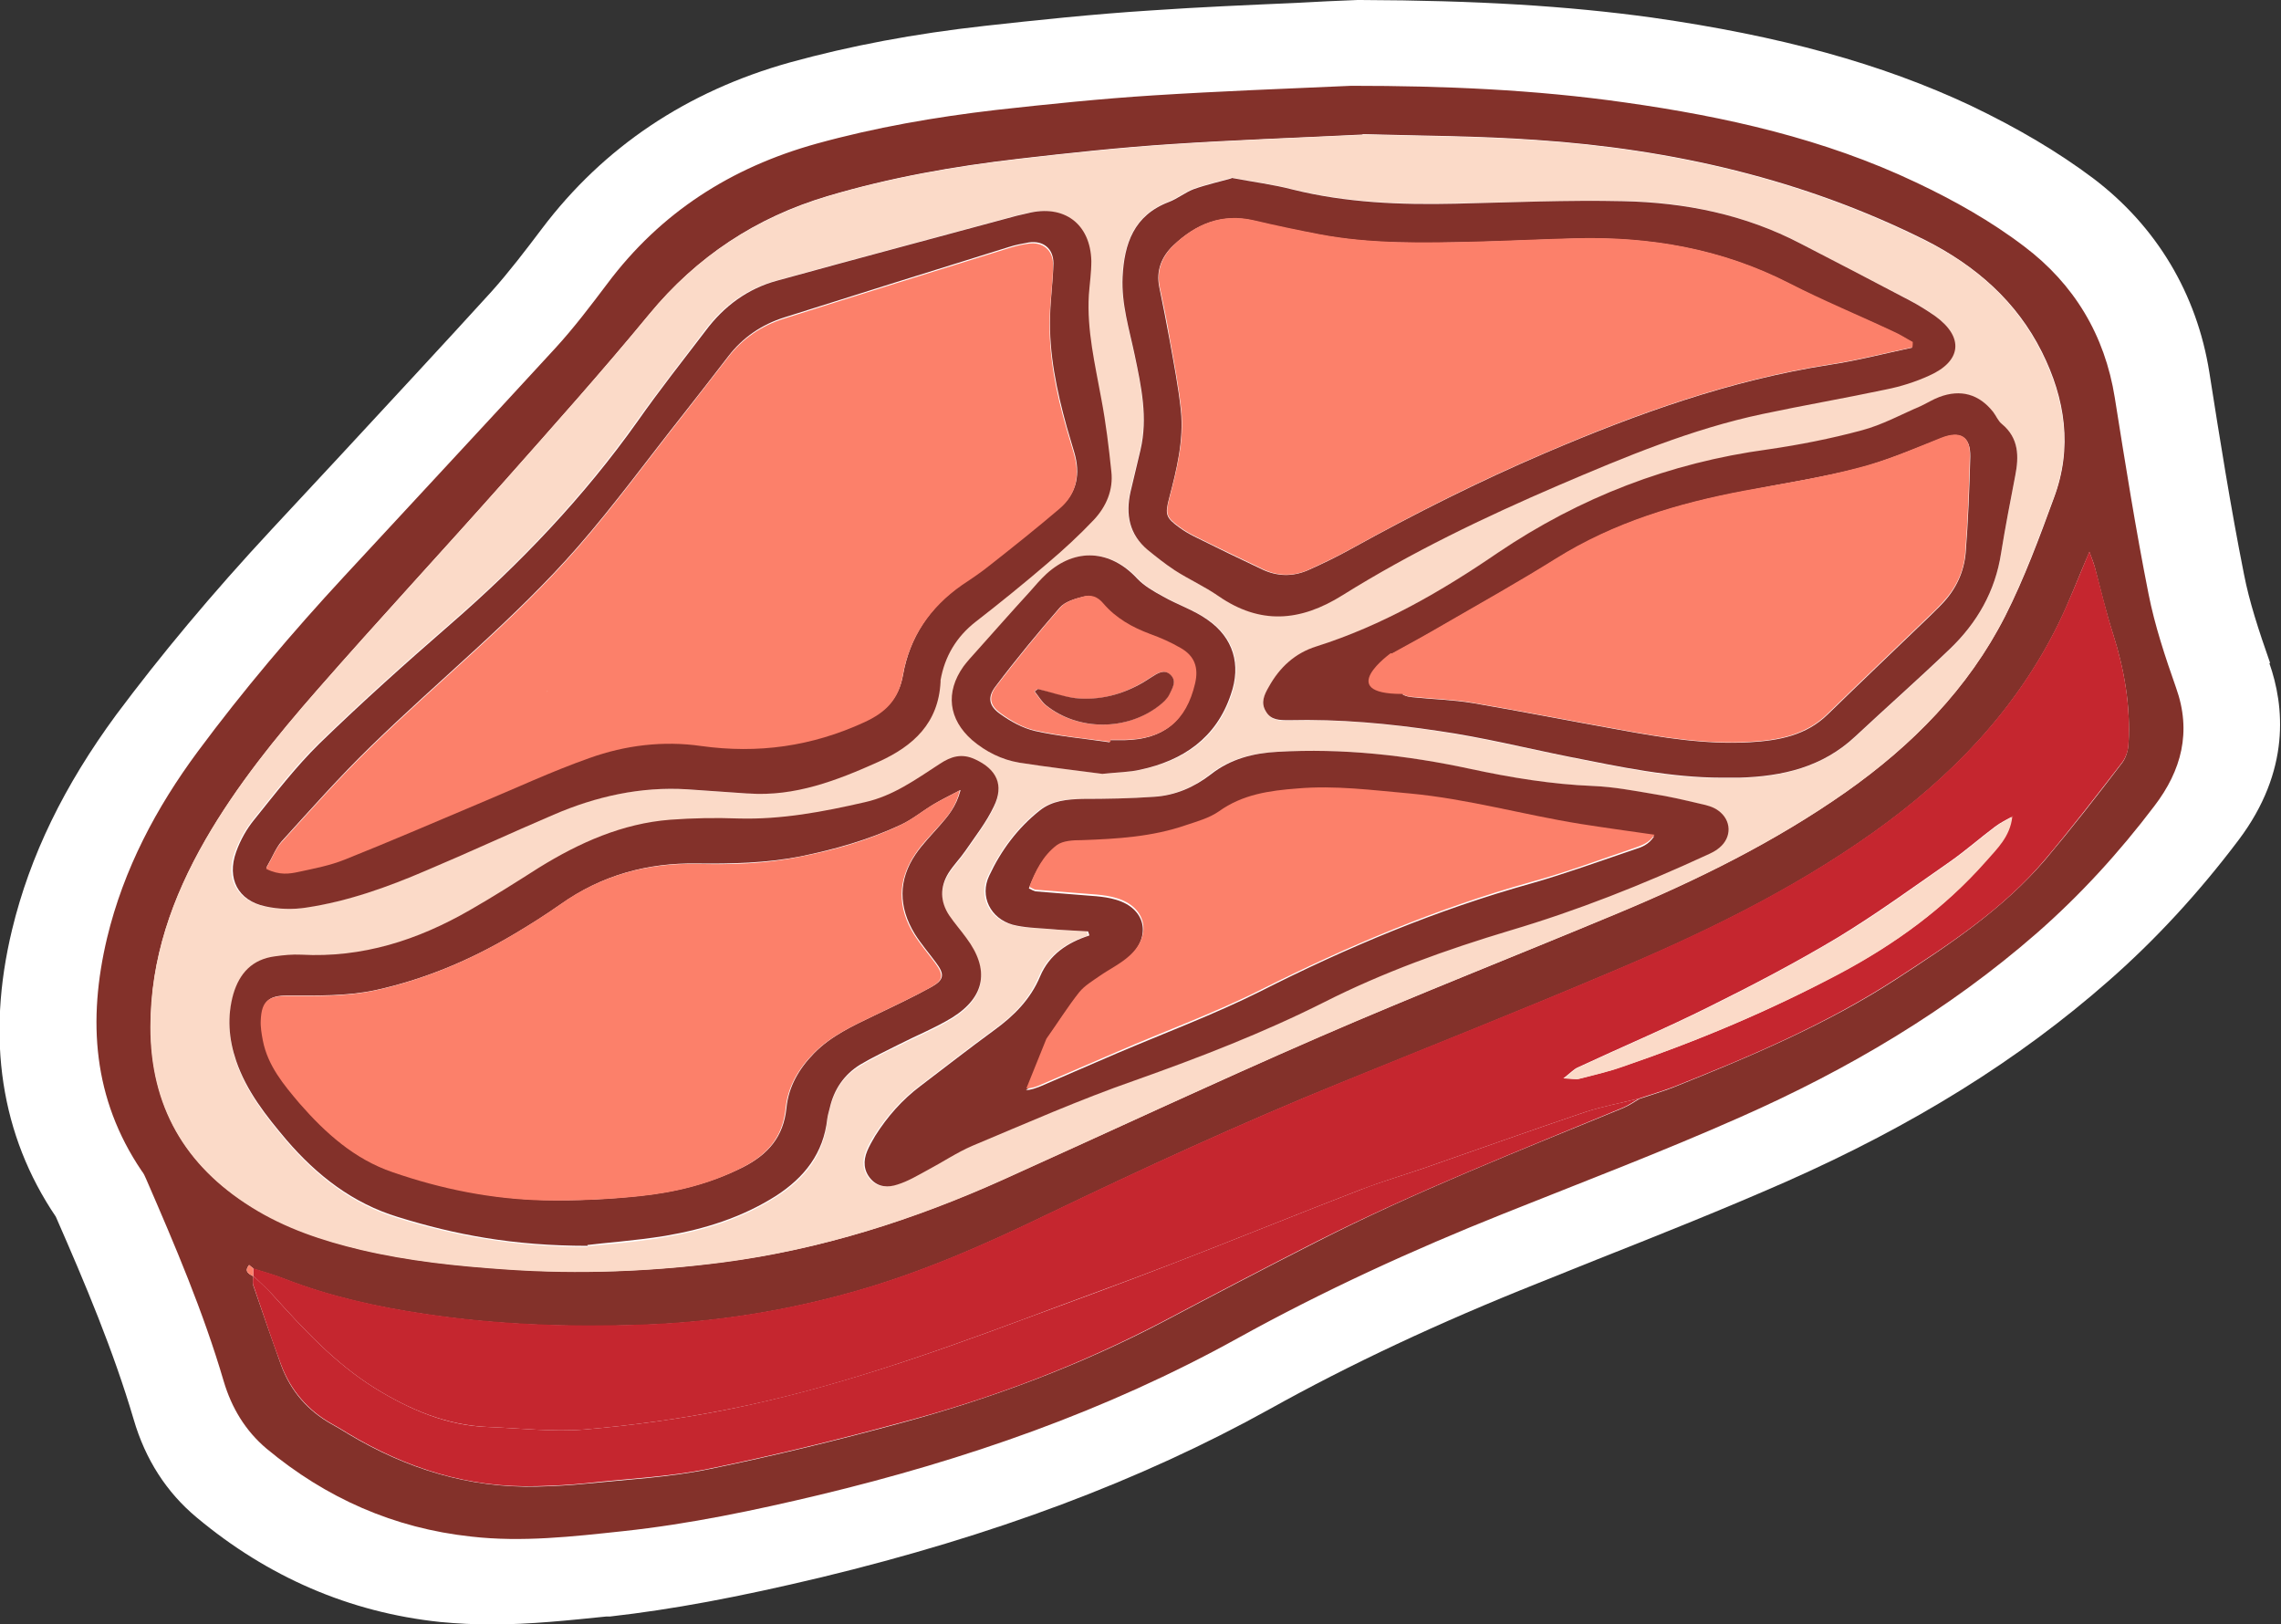 <?xml version="1.0" encoding="UTF-8"?><svg id="Layer_2" xmlns="http://www.w3.org/2000/svg" viewBox="0 0 54.76 38.99"><rect x="0" y="0" width="54.76" height="38.99" fill="#333333" stroke="none"/><defs><style>.cls-1{fill:#fc806a;}.cls-2{fill:#fff;}.cls-3{fill:#fbdac8;}.cls-4{fill:#c5262f;}.cls-5{fill:#e2292a;}.cls-6{fill:#83312a;}</style></defs><g id="welcome_to_amazing_english"><g><path class="cls-2" d="M54.5,15.92h0c-.28-.8-.5-1.47-.63-2.14-.32-1.61-.58-3.25-.83-4.84-.3-1.89-1.27-3.51-2.79-4.66-.84-.63-1.8-1.2-2.95-1.75-2.13-1-4.56-1.67-7.65-2.11C37.61,.14,35.45,.01,32.66,0c-.02,0-.05,0-.07,0-.49,.02-.98,.04-1.48,.07-1.14,.05-2.31,.1-3.47,.18-1.42,.09-2.81,.24-3.99,.37-1.71,.19-3.24,.48-4.69,.88-2.47,.69-4.47,2.03-5.95,3.99-.4,.53-.79,1.04-1.21,1.51-1.21,1.33-2.44,2.65-3.66,3.97l-1.6,1.72c-1.47,1.58-2.69,3.05-3.75,4.47-1.25,1.7-2.07,3.38-2.5,5.16-.63,2.61-.27,4.94,1.05,6.89,.71,1.62,1.38,3.21,1.87,4.87,.28,.96,.79,1.75,1.51,2.35,1.71,1.43,3.67,2.28,5.84,2.51,.42,.04,.83,.06,1.24,.06,.94,0,1.86-.1,2.75-.19h.09c1.5-.17,3.06-.46,5.07-.94,4.14-1,7.67-2.32,10.77-4.04,1.94-1.08,4.05-2.07,6.46-3.03,.47-.19,.95-.38,1.42-.57,1.49-.59,3.02-1.2,4.52-1.86,3.05-1.35,5.58-2.92,7.74-4.82,1.12-.98,2.17-2.12,3.12-3.38,1.26-1.67,1.1-3.23,.74-4.25Z"/><g><path class="cls-6" d="M32.46,2.06c2.19,0,4.38,.09,6.55,.4,2.41,.34,4.78,.87,6.99,1.92,.91,.43,1.8,.93,2.6,1.54,1.19,.9,1.93,2.12,2.17,3.63,.25,1.57,.5,3.15,.81,4.71,.15,.76,.4,1.51,.66,2.25,.38,1.06,.13,1.99-.52,2.84-.84,1.11-1.78,2.14-2.82,3.05-2.13,1.86-4.54,3.28-7.12,4.42-1.87,.83-3.79,1.56-5.69,2.32-2.18,.87-4.32,1.85-6.38,2.99-3.16,1.75-6.54,2.92-10.04,3.76-1.55,.37-3.12,.7-4.71,.87-1.21,.13-2.43,.27-3.65,.13-1.85-.2-3.48-.92-4.91-2.11-.51-.43-.84-.98-1.03-1.62-.49-1.67-1.17-3.26-1.86-4.85-.03-.07-.06-.14-.11-.2-1.17-1.73-1.3-3.61-.83-5.59,.4-1.66,1.18-3.13,2.18-4.48,1.09-1.47,2.27-2.86,3.51-4.2,1.69-1.83,3.39-3.65,5.07-5.48,.45-.49,.85-1.02,1.25-1.55,1.28-1.71,2.97-2.79,5.02-3.36,1.41-.39,2.85-.64,4.31-.81,1.26-.14,2.52-.27,3.78-.35,1.58-.1,3.16-.16,4.75-.23ZM6.08,30.45s-.07-.06-.1-.08c-.12,.15-.02,.21,.1,.27h0c0,.07-.01,.15,0,.22,.22,.64,.44,1.28,.67,1.92,.23,.62,.64,1.09,1.21,1.41,.13,.07,.26,.15,.39,.23,1.4,.84,2.9,1.31,4.55,1.27,.39-.01,.78-.03,1.17-.07,.99-.1,1.99-.15,2.96-.35,1.56-.32,3.11-.7,4.65-1.12,2.17-.59,4.27-1.38,6.27-2.43,1.21-.64,2.43-1.28,3.65-1.9,2.39-1.22,4.89-2.2,7.37-3.22,.14-.06,.26-.14,.39-.22,.27-.09,.54-.17,.8-.27,1.85-.74,3.68-1.51,5.36-2.6,1.29-.84,2.57-1.69,3.58-2.87,.64-.76,1.25-1.54,1.85-2.33,.09-.12,.14-.3,.15-.46,.05-.9-.1-1.77-.37-2.62-.17-.53-.3-1.07-.44-1.61-.03-.11-.07-.21-.13-.37-.27,.62-.48,1.19-.74,1.72-1.02,2.08-2.58,3.69-4.45,5.02-1.97,1.4-4.12,2.44-6.34,3.37-2.12,.9-4.26,1.75-6.4,2.62-2.42,.98-4.78,2.07-7.13,3.2-1.51,.73-3.04,1.4-4.66,1.85-1.64,.46-3.32,.72-5.02,.78-1.75,.06-3.49,0-5.22-.26-1.15-.17-2.28-.42-3.36-.84-.25-.1-.51-.17-.76-.25h0ZM32.71,3.23c-1.59,.08-3.1,.13-4.6,.23-1.22,.08-2.43,.21-3.64,.35-1.56,.18-3.1,.45-4.61,.9-1.71,.51-3.12,1.44-4.27,2.83-1.12,1.36-2.3,2.68-3.47,4-1.49,1.68-3.02,3.33-4.5,5.02-.98,1.12-1.93,2.29-2.68,3.59-.8,1.39-1.33,2.86-1.32,4.5,0,1.9,.82,3.33,2.42,4.32,.82,.51,1.72,.81,2.64,1.03,1.15,.27,2.31,.39,3.49,.47,1.74,.12,3.47,.06,5.19-.17,2.35-.3,4.58-1.02,6.74-1.99,2.53-1.14,5.04-2.31,7.58-3.42,2.36-1.02,4.76-1.96,7.14-2.96,1.92-.8,3.79-1.72,5.5-2.92,1.59-1.12,2.93-2.48,3.82-4.22,.46-.91,.82-1.88,1.17-2.84,.45-1.2,.27-2.38-.29-3.5-.61-1.22-1.59-2.07-2.79-2.68-2.94-1.47-6.08-2.19-9.34-2.41-1.41-.1-2.83-.1-4.17-.14Z"/><path class="cls-3" d="M32.71,3.23c1.34,.04,2.76,.04,4.17,.14,3.26,.22,6.4,.94,9.34,2.41,1.21,.6,2.18,1.46,2.79,2.68,.56,1.12,.74,2.3,.29,3.5-.36,.96-.71,1.93-1.17,2.84-.88,1.74-2.23,3.1-3.82,4.22-1.71,1.2-3.58,2.12-5.5,2.92-2.38,.99-4.78,1.93-7.14,2.96-2.54,1.1-5.05,2.28-7.58,3.42-2.15,.97-4.39,1.68-6.74,1.99-1.72,.22-3.45,.29-5.19,.17-1.18-.08-2.34-.2-3.49-.47-.93-.22-1.83-.52-2.64-1.03-1.6-1-2.42-2.43-2.42-4.32,0-1.63,.52-3.11,1.32-4.5,.75-1.3,1.69-2.46,2.68-3.59,1.48-1.69,3.01-3.34,4.5-5.02,1.17-1.32,2.35-2.64,3.47-4,1.14-1.39,2.56-2.31,4.27-2.83,1.51-.45,3.05-.72,4.61-.9,1.21-.14,2.43-.27,3.64-.35,1.5-.1,3.01-.16,4.6-.23Zm-14.78,15.82c1.13,.07,2.13-.32,3.13-.76,.84-.38,1.44-.93,1.49-1.92,0-.01,0-.03,0-.04,.1-.57,.37-1.04,.84-1.4,.58-.46,1.15-.92,1.72-1.4,.39-.33,.77-.68,1.12-1.05,.3-.31,.47-.71,.42-1.16-.06-.58-.13-1.16-.24-1.74-.15-.83-.35-1.65-.3-2.5,.02-.27,.06-.54,.06-.81-.02-.89-.66-1.37-1.53-1.15-.09,.02-.18,.04-.26,.06-1.92,.52-3.84,1.03-5.76,1.56-.7,.19-1.27,.61-1.71,1.2-.54,.72-1.1,1.43-1.63,2.17-1.29,1.82-2.81,3.42-4.5,4.88-1.07,.93-2.13,1.88-3.14,2.86-.57,.55-1.06,1.2-1.56,1.82-.19,.23-.34,.51-.44,.78-.24,.63,.04,1.16,.7,1.31,.32,.07,.66,.08,.98,.03,1-.15,1.95-.49,2.88-.89,1.03-.44,2.04-.91,3.06-1.34,1.02-.44,2.09-.68,3.21-.61,.48,.03,.96,.07,1.44,.1Zm8.16,3.31s.02,.07,.03,.1c-.53,.17-.96,.46-1.18,.98-.23,.55-.62,.95-1.1,1.29-.6,.44-1.18,.89-1.77,1.34-.44,.33-.8,.74-1.09,1.2-.07,.11-.14,.23-.19,.36-.1,.24-.09,.47,.09,.68,.18,.2,.42,.2,.63,.13,.25-.08,.49-.23,.73-.35,.36-.19,.7-.43,1.07-.58,1.29-.54,2.58-1.1,3.9-1.57,1.55-.55,3.08-1.13,4.55-1.88,1.43-.72,2.93-1.26,4.46-1.72,1.62-.48,3.19-1.11,4.72-1.81,.11-.05,.22-.11,.31-.18,.3-.25,.29-.66-.03-.89-.12-.08-.27-.12-.42-.16-.38-.09-.76-.18-1.15-.24-.47-.08-.95-.17-1.43-.19-1-.04-1.97-.2-2.95-.41-1.52-.33-3.06-.5-4.63-.41-.58,.03-1.13,.17-1.6,.54-.4,.32-.86,.51-1.37,.54-.57,.04-1.14,.05-1.71,.05-.37,0-.73,.04-1.03,.28-.53,.42-.92,.96-1.21,1.56-.24,.5,.02,1.03,.56,1.18,.27,.08,.56,.08,.85,.1,.31,.03,.63,.04,.94,.06Zm-11.99,7.56c.38-.04,1.13-.09,1.87-.22,.94-.16,1.84-.44,2.66-.96,.69-.44,1.15-1.01,1.23-1.85,0-.09,.04-.18,.06-.26,.1-.45,.34-.81,.73-1.04,.3-.18,.61-.33,.92-.48,.43-.22,.88-.4,1.29-.65,.8-.5,.9-1.16,.34-1.91-.14-.18-.29-.35-.41-.54-.22-.33-.23-.68-.02-1.02,.12-.19,.28-.35,.41-.54,.24-.35,.5-.69,.68-1.06,.25-.52,.06-.89-.45-1.13-.31-.15-.58-.06-.85,.11-.57,.37-1.12,.77-1.8,.92-1,.23-2,.42-3.04,.39-.54-.02-1.09-.01-1.63,.03-1.15,.09-2.18,.54-3.15,1.15-.55,.34-1.1,.69-1.66,1.02-1.25,.72-2.58,1.15-4.05,1.07-.21-.01-.42,.01-.63,.04-.54,.07-.86,.39-1,.91-.15,.54-.11,1.07,.07,1.6,.25,.73,.72,1.32,1.21,1.9,.73,.85,1.59,1.52,2.68,1.85,1.36,.42,2.75,.68,4.55,.69ZM29.56,4.27c-.28,.08-.6,.15-.91,.26-.21,.08-.39,.23-.6,.31-.83,.32-1.07,1-1.11,1.8-.03,.64,.16,1.25,.29,1.87,.16,.75,.32,1.5,.14,2.28-.08,.34-.16,.67-.24,1.01-.12,.54-.04,1.02,.41,1.39,.21,.17,.42,.35,.65,.49,.34,.22,.72,.39,1.05,.62,1.01,.69,1.97,.62,2.98-.02,1.65-1.04,3.4-1.87,5.19-2.64,1.59-.69,3.19-1.35,4.89-1.71,.99-.21,1.98-.38,2.97-.59,.35-.07,.7-.19,1.03-.33,.78-.35,.84-.93,.15-1.43-.19-.14-.4-.26-.62-.38-.87-.46-1.74-.9-2.61-1.36-1.34-.69-2.78-.99-4.27-1.02-1.34-.02-2.68,.04-4.02,.06-1.31,.03-2.62-.02-3.91-.34-.47-.12-.94-.18-1.47-.28Zm11.79,14.41c.14,0,.27,0,.41,0,1.03-.03,2-.26,2.78-.99,.75-.7,1.52-1.38,2.26-2.09,.65-.63,1.1-1.39,1.24-2.31,.1-.62,.22-1.24,.34-1.86,.09-.47,.09-.9-.32-1.24-.09-.07-.13-.2-.21-.29-.33-.43-.78-.55-1.29-.36-.15,.06-.29,.15-.45,.22-.47,.2-.93,.45-1.41,.58-.74,.2-1.5,.35-2.26,.46-2.36,.33-4.51,1.15-6.48,2.48-1.36,.92-2.78,1.75-4.36,2.25-.51,.16-.88,.5-1.14,.97-.11,.19-.2,.39-.07,.59,.13,.21,.33,.22,.55,.21,1.21-.04,2.41,.08,3.6,.26,1.06,.16,2.1,.41,3.14,.62,1.21,.24,2.42,.51,3.66,.5Zm-14.87-.1c.37-.04,.65-.04,.91-.1,1.04-.22,1.83-.75,2.18-1.81,.24-.72,.06-1.36-.56-1.79-.33-.23-.72-.36-1.07-.56-.22-.12-.45-.25-.62-.43-.64-.69-1.49-.75-2.18-.11-.14,.13-.27,.28-.4,.43-.43,.48-.86,.96-1.3,1.45-.1,.11-.21,.22-.29,.34-.44,.62-.36,1.27,.21,1.77,.32,.28,.7,.48,1.13,.54,.7,.11,1.4,.19,2,.27Z"/><path class="cls-4" d="M6.08,30.45c.26,.08,.51,.15,.76,.25,1.09,.42,2.21,.67,3.36,.84,1.73,.26,3.48,.32,5.22,.26,1.7-.06,3.38-.32,5.02-.78,1.62-.45,3.15-1.12,4.66-1.85,2.35-1.13,4.72-2.22,7.13-3.2,2.13-.87,4.28-1.72,6.4-2.62,2.21-.93,4.37-1.97,6.34-3.37,1.87-1.33,3.43-2.94,4.45-5.02,.26-.54,.48-1.1,.74-1.72,.06,.17,.1,.27,.13,.37,.15,.54,.27,1.08,.44,1.61,.27,.85,.42,1.72,.37,2.62,0,.16-.06,.34-.15,.46-.61,.79-1.21,1.57-1.85,2.33-1,1.19-2.29,2.03-3.58,2.87-1.68,1.09-3.51,1.87-5.36,2.6-.26,.1-.54,.18-.8,.27-.44,.11-.88,.19-1.31,.33-1.3,.44-2.59,.9-3.88,1.35-.5,.17-1,.32-1.5,.51-1.53,.59-3.05,1.21-4.58,1.8-1.17,.45-2.34,.87-3.51,1.31-2.32,.86-4.65,1.68-7.07,2.16-1.15,.23-2.31,.39-3.48,.49-.76,.06-1.53-.03-2.3-.06-1.01-.04-1.9-.42-2.74-.94-.96-.6-1.71-1.42-2.46-2.25-.14-.15-.3-.29-.45-.44h0c0-.06,0-.12,0-.18Zm42.23-10.85c-.14,.08-.29,.15-.42,.25-.36,.27-.7,.57-1.07,.83-.89,.62-1.77,1.26-2.69,1.82-1,.6-2.05,1.15-3.1,1.67-1.04,.52-2.11,.97-3.16,1.46-.09,.04-.17,.13-.34,.26,.21,0,.3,.03,.37,.01,.35-.09,.7-.17,1.04-.29,1.8-.61,3.54-1.34,5.22-2.24,1.32-.7,2.51-1.56,3.49-2.68,.27-.31,.59-.6,.64-1.09Z"/><path class="cls-4" d="M6.08,30.63c.15,.15,.31,.28,.45,.44,.75,.83,1.5,1.65,2.46,2.25,.84,.52,1.74,.91,2.74,.94,.77,.03,1.54,.12,2.3,.06,1.17-.1,2.33-.26,3.48-.49,2.43-.49,4.76-1.3,7.07-2.16,1.17-.43,2.35-.86,3.51-1.31,1.53-.59,3.05-1.21,4.58-1.8,.49-.19,1-.34,1.5-.51,1.29-.45,2.58-.91,3.88-1.35,.42-.14,.87-.22,1.31-.33-.13,.07-.25,.16-.39,.22-2.48,1.03-4.98,2.01-7.37,3.22-1.22,.62-2.44,1.26-3.65,1.9-2,1.05-4.09,1.85-6.27,2.43-1.54,.42-3.09,.8-4.65,1.12-.97,.2-1.97,.24-2.96,.35-.39,.04-.78,.06-1.17,.07-1.65,.05-3.15-.43-4.55-1.27-.13-.08-.26-.16-.39-.23-.57-.32-.98-.8-1.21-1.41-.24-.64-.45-1.28-.67-1.92-.02-.07,0-.15,0-.22Z"/><path class="cls-1" d="M6.08,30.45c0,.06,0,.12,0,.19-.12-.06-.22-.12-.1-.27,.03,.03,.07,.06,.1,.08h0Z"/><path class="cls-5" d="M6.08,30.45s-.07-.06-.1-.08c.03,.03,.07,.06,.1,.08Z"/><path class="cls-6" d="M17.94,19.05c-.48-.03-.96-.07-1.44-.1-1.12-.07-2.19,.17-3.21,.61-1.03,.44-2.04,.91-3.06,1.34-.93,.4-1.88,.74-2.88,.89-.32,.05-.67,.04-.98-.03-.66-.14-.93-.67-.7-1.31,.1-.28,.25-.55,.44-.78,.5-.62,.99-1.26,1.56-1.82,1.02-.99,2.07-1.93,3.14-2.86,1.68-1.46,3.21-3.06,4.5-4.88,.52-.74,1.08-1.45,1.63-2.17,.44-.59,1.01-1.01,1.71-1.2,1.92-.53,3.84-1.04,5.76-1.56,.09-.02,.18-.04,.26-.06,.87-.22,1.51,.25,1.53,1.15,0,.27-.04,.54-.06,.81-.05,.85,.15,1.67,.3,2.5,.11,.58,.18,1.16,.24,1.74,.05,.44-.12,.84-.42,1.16-.35,.37-.73,.72-1.12,1.05-.56,.48-1.14,.95-1.72,1.4-.46,.36-.74,.83-.84,1.4,0,.01,0,.03,0,.04-.05,.99-.65,1.54-1.49,1.92-1,.45-2.01,.84-3.13,.76Zm-11.54,1.78c.32,.16,.56,.12,.79,.07,.37-.08,.74-.15,1.09-.29,1.08-.43,2.14-.89,3.21-1.34,.89-.37,1.77-.77,2.67-1.1,.86-.31,1.77-.41,2.68-.29,1.37,.19,2.67,.01,3.92-.57,.5-.23,.82-.54,.92-1.11,.16-.91,.65-1.64,1.42-2.18,.24-.16,.47-.33,.7-.5,.55-.44,1.11-.88,1.65-1.34,.41-.35,.49-.81,.34-1.32-.06-.2-.12-.4-.18-.61-.24-.87-.43-1.76-.4-2.67,.01-.42,.07-.84,.08-1.26,0-.35-.24-.55-.59-.5-.16,.03-.33,.06-.48,.11-1.8,.56-3.59,1.12-5.39,1.69-.54,.17-1,.48-1.35,.94-.36,.47-.72,.93-1.08,1.39-.84,1.06-1.64,2.16-2.53,3.18-1.52,1.74-3.33,3.19-4.98,4.8-.74,.72-1.43,1.5-2.13,2.27-.14,.16-.22,.38-.35,.6Z"/><path class="cls-6" d="M26.1,22.36c-.31-.02-.63-.03-.94-.06-.28-.02-.58-.03-.85-.1-.53-.15-.8-.68-.56-1.18,.28-.6,.68-1.14,1.21-1.56,.3-.24,.66-.27,1.03-.28,.57,0,1.14-.01,1.71-.05,.51-.03,.97-.23,1.37-.54,.47-.37,1.02-.51,1.6-.54,1.56-.09,3.1,.08,4.63,.41,.98,.21,1.95,.37,2.95,.41,.48,.02,.96,.11,1.43,.19,.39,.06,.77,.15,1.15,.24,.14,.03,.3,.07,.42,.16,.32,.23,.33,.64,.03,.89-.09,.08-.2,.13-.31,.18-1.54,.71-3.1,1.33-4.72,1.81-1.53,.46-3.04,1-4.46,1.72-1.47,.74-3,1.33-4.55,1.88-1.32,.46-2.61,1.03-3.9,1.57-.37,.16-.71,.39-1.07,.58-.24,.13-.47,.27-.73,.35-.21,.07-.45,.07-.63-.13-.18-.2-.19-.44-.09-.68,.05-.12,.12-.24,.19-.36,.29-.46,.65-.87,1.09-1.2,.59-.45,1.17-.9,1.77-1.34,.47-.34,.87-.74,1.1-1.29,.22-.52,.65-.81,1.18-.98,0-.03-.02-.07-.03-.1Zm-.98,2.59c.46-.2,.86-.38,1.27-.55,.4-.17,.81-.33,1.21-.5,.42-.17,.84-.35,1.26-.5,.4-.15,.77-.38,1.21-.43-1.89,.95-3.71,2-5.44,3.2,.13,0,.24-.05,.35-.09,.61-.26,1.22-.53,1.83-.79,1.15-.49,2.33-.93,3.45-1.49,2.09-1.06,4.24-1.96,6.5-2.59,.84-.24,1.66-.54,2.49-.82,.16-.05,.33-.11,.46-.31-.62-.09-1.2-.17-1.78-.26-1.37-.22-2.7-.61-4.09-.73-.9-.08-1.8-.2-2.71-.12-.66,.06-1.31,.14-1.88,.55-.23,.16-.52,.24-.79,.33-.81,.27-1.65,.33-2.5,.36-.2,0-.45,.01-.6,.12-.32,.24-.51,.61-.66,1,.08,.04,.12,.06,.16,.07,.33,.03,.66,.05,.99,.08,.31,.03,.64,.03,.94,.12,.72,.21,.86,.88,.31,1.39-.21,.19-.48,.31-.71,.48-.17,.12-.36,.23-.49,.39-.27,.34-.5,.71-.79,1.12Z"/><path class="cls-6" d="M14.11,29.91c-1.8,0-3.19-.27-4.55-.69-1.09-.33-1.95-1-2.68-1.85-.49-.58-.96-1.17-1.21-1.9-.18-.53-.22-1.06-.07-1.6,.15-.51,.46-.84,1-.91,.21-.03,.42-.05,.63-.04,1.47,.08,2.8-.35,4.05-1.07,.56-.32,1.11-.67,1.66-1.02,.97-.6,2-1.06,3.15-1.15,.54-.04,1.09-.05,1.63-.03,1.04,.03,2.04-.16,3.04-.39,.68-.15,1.23-.55,1.8-.92,.27-.18,.53-.26,.85-.11,.52,.24,.7,.62,.45,1.13-.18,.38-.44,.71-.68,1.06-.13,.19-.29,.35-.41,.54-.21,.34-.2,.69,.02,1.02,.13,.19,.28,.36,.41,.54,.56,.75,.46,1.41-.34,1.91-.41,.25-.86,.43-1.29,.65-.31,.16-.62,.3-.92,.48-.39,.24-.63,.6-.73,1.04-.02,.09-.05,.17-.06,.26-.09,.83-.55,1.41-1.23,1.85-.82,.52-1.72,.8-2.66,.96-.74,.12-1.49,.17-1.87,.22Zm8.94-10.94c-.27,.14-.45,.23-.62,.33-.27,.16-.52,.37-.8,.5-.77,.36-1.58,.59-2.41,.76-.82,.16-1.65,.18-2.48,.17-1.2-.02-2.29,.28-3.28,.98-.37,.26-.75,.5-1.14,.73-1.03,.61-2.12,1.07-3.3,1.33-.7,.15-1.41,.13-2.12,.13-.45,0-.6,.14-.62,.58,0,.16,.02,.33,.05,.49,.12,.6,.49,1.06,.88,1.51,.62,.72,1.31,1.34,2.23,1.65,1.18,.4,2.39,.65,3.63,.68,.77,.02,1.54-.02,2.3-.1,.86-.09,1.69-.3,2.47-.69,.59-.3,.97-.72,1.04-1.42,.05-.51,.3-.94,.66-1.31,.41-.42,.93-.66,1.45-.91,.46-.22,.93-.44,1.38-.69,.3-.17,.31-.3,.1-.58-.17-.23-.36-.45-.51-.69-.39-.64-.4-1.29,.02-1.91,.17-.25,.38-.46,.58-.69,.19-.22,.39-.44,.5-.85Z"/><path class="cls-6" d="M29.56,4.27c.53,.1,1.01,.16,1.47,.28,1.29,.32,2.59,.37,3.91,.34,1.34-.03,2.68-.09,4.02-.06,1.49,.03,2.93,.32,4.27,1.02,.87,.45,1.74,.9,2.61,1.36,.21,.11,.42,.24,.62,.38,.69,.5,.64,1.08-.15,1.43-.33,.15-.68,.26-1.03,.33-.99,.21-1.98,.38-2.97,.59-1.7,.36-3.3,1.03-4.89,1.71-1.79,.77-3.54,1.61-5.19,2.64-1.02,.64-1.98,.71-2.98,.02-.33-.23-.71-.4-1.05-.62-.23-.15-.44-.32-.65-.49-.44-.37-.53-.85-.41-1.39,.08-.34,.16-.67,.24-1.01,.18-.77,.02-1.52-.14-2.28-.13-.62-.32-1.22-.29-1.87,.04-.8,.27-1.48,1.11-1.8,.21-.08,.39-.23,.6-.31,.31-.11,.63-.18,.91-.26Zm16.34,4.08s0-.09,.01-.13c-.15-.08-.3-.18-.46-.25-.83-.39-1.69-.74-2.5-1.16-1.63-.84-3.36-1.13-5.16-1.08-.78,.02-1.57,.06-2.35,.08-1.27,.03-2.53,.06-3.79-.18-.52-.1-1.03-.2-1.55-.33-.77-.18-1.39,.08-1.94,.6-.27,.26-.41,.59-.33,.99,.09,.43,.17,.85,.25,1.28,.1,.56,.21,1.12,.27,1.69,.07,.71-.1,1.41-.28,2.09-.11,.41-.08,.48,.25,.72,.11,.08,.23,.15,.35,.21,.54,.27,1.08,.53,1.63,.79,.36,.17,.73,.18,1.1,.02,.36-.16,.71-.33,1.05-.52,1.52-.84,3.07-1.62,4.66-2.3,2.2-.94,4.43-1.74,6.8-2.11,.67-.1,1.32-.27,1.98-.41Z"/><path class="cls-6" d="M41.34,18.67c-1.24,0-2.45-.26-3.66-.5-1.05-.21-2.09-.47-3.14-.62-1.19-.18-2.39-.29-3.6-.26-.22,0-.43,0-.55-.21-.13-.21-.04-.4,.07-.59,.26-.47,.63-.81,1.14-.97,1.58-.5,3-1.32,4.36-2.25,1.97-1.33,4.12-2.16,6.48-2.48,.76-.11,1.52-.26,2.26-.46,.49-.13,.94-.38,1.41-.58,.15-.07,.29-.16,.45-.22,.51-.19,.95-.07,1.29,.36,.07,.09,.12,.22,.21,.29,.41,.34,.41,.78,.32,1.24-.12,.62-.24,1.24-.34,1.86-.14,.92-.58,1.68-1.24,2.31-.74,.71-1.51,1.39-2.26,2.09-.79,.74-1.75,.96-2.78,.99-.14,0-.27,0-.41,0Zm-7.93-2.98s.02,.04,.03,.06c.32-.02,.64-.08,.94-.05,.81,.09,1.61,.2,2.41,.34,.64,.11,1.26,.28,1.89,.43,.15,.03,.32,.06,.4,.29-.94-.04-1.84-.08-2.75-.11-.89-.03-1.77-.11-2.66,.02,.08,.05,.16,.06,.25,.07,.48,.05,.96,.06,1.44,.14,1.17,.2,2.34,.43,3.51,.64,1.04,.19,2.08,.36,3.14,.3,.69-.04,1.35-.16,1.87-.67,.8-.78,1.61-1.55,2.41-2.32,.12-.12,.24-.23,.35-.35,.32-.34,.51-.75,.55-1.21,.06-.77,.09-1.53,.11-2.3,.01-.49-.24-.63-.69-.45-.66,.26-1.31,.54-1.99,.72-.9,.23-1.83,.37-2.74,.55-1.6,.3-3.13,.76-4.52,1.63-.88,.55-1.79,1.06-2.69,1.58-.41,.24-.83,.47-1.25,.7Z"/><path class="cls-6" d="M26.47,18.58c-.6-.08-1.3-.16-2-.27-.42-.07-.8-.26-1.13-.54-.57-.5-.65-1.15-.21-1.77,.09-.12,.19-.23,.29-.34,.43-.48,.86-.97,1.3-1.45,.13-.15,.26-.3,.4-.43,.7-.64,1.54-.58,2.18,.11,.17,.18,.4,.31,.62,.43,.35,.2,.75,.33,1.07,.56,.62,.43,.81,1.08,.56,1.79-.35,1.05-1.15,1.59-2.18,1.81-.26,.06-.54,.06-.91,.1Zm.17-.76s0-.03,0-.05c.12,0,.24,0,.36,0,.93-.02,1.45-.45,1.67-1.35,.09-.38,0-.66-.34-.85-.23-.13-.48-.24-.74-.34-.43-.16-.83-.38-1.12-.73-.14-.16-.3-.22-.48-.17-.2,.05-.43,.12-.55,.26-.53,.61-1.05,1.24-1.54,1.89-.2,.26-.16,.47,.11,.66,.25,.18,.54,.34,.84,.41,.58,.13,1.18,.18,1.78,.27Z"/><path class="cls-3" d="M48.31,19.6c-.05,.49-.37,.78-.64,1.09-.99,1.12-2.18,1.98-3.49,2.68-1.68,.89-3.42,1.62-5.22,2.24-.34,.12-.69,.2-1.04,.29-.08,.02-.17,0-.37-.01,.17-.13,.25-.22,.34-.26,1.05-.49,2.12-.94,3.16-1.46,1.05-.52,2.09-1.07,3.1-1.67,.93-.56,1.8-1.2,2.69-1.82,.37-.26,.71-.56,1.07-.83,.13-.1,.28-.17,.42-.25Z"/><path class="cls-1" d="M6.4,20.83c.13-.22,.21-.44,.35-.6,.7-.77,1.39-1.55,2.13-2.27,1.65-1.61,3.46-3.06,4.98-4.8,.89-1.02,1.69-2.12,2.53-3.18,.36-.46,.72-.93,1.08-1.39,.35-.46,.81-.77,1.35-.94,1.79-.57,3.59-1.13,5.39-1.69,.16-.05,.32-.09,.48-.11,.34-.05,.59,.15,.59,.5,0,.42-.07,.84-.08,1.26-.03,.91,.15,1.8,.4,2.67,.06,.2,.12,.4,.18,.61,.15,.51,.07,.97-.34,1.32-.54,.46-1.09,.9-1.65,1.34-.22,.18-.46,.34-.7,.5-.77,.54-1.26,1.26-1.42,2.18-.1,.58-.42,.88-.92,1.11-1.26,.58-2.55,.76-3.92,.57-.9-.13-1.82-.02-2.68,.29-.91,.32-1.78,.73-2.67,1.1-1.07,.45-2.13,.91-3.21,1.34-.35,.14-.72,.21-1.09,.29-.23,.05-.47,.09-.79-.07Z"/><path class="cls-1" d="M25.12,24.94c.29-.41,.52-.78,.79-1.12,.13-.16,.32-.27,.49-.39,.23-.16,.5-.29,.71-.48,.56-.5,.41-1.18-.31-1.39-.3-.09-.62-.09-.94-.12-.33-.03-.66-.05-.99-.08-.04,0-.08-.03-.16-.07,.15-.39,.33-.75,.66-1,.15-.11,.4-.12,.6-.12,.85-.03,1.69-.08,2.5-.36,.27-.09,.56-.17,.79-.33,.57-.41,1.22-.5,1.88-.55,.91-.08,1.8,.04,2.71,.12,1.39,.13,2.72,.51,4.09,.73,.57,.09,1.15,.17,1.78,.26-.13,.2-.3,.25-.46,.31-.83,.28-1.65,.59-2.49,.82-2.26,.63-4.41,1.54-6.5,2.59-1.11,.56-2.3,.99-3.45,1.49-.61,.26-1.22,.53-1.83,.79-.11,.05-.22,.09-.35,.09"/><path class="cls-1" d="M23.04,18.98c-.1,.41-.3,.63-.5,.85-.2,.23-.42,.44-.58,.69-.42,.63-.41,1.28-.02,1.91,.15,.24,.34,.46,.51,.69,.21,.29,.2,.41-.1,.58-.45,.25-.91,.46-1.38,.69-.52,.25-1.04,.49-1.45,.91-.36,.37-.61,.8-.66,1.31-.07,.7-.45,1.12-1.04,1.42-.78,.4-1.61,.6-2.47,.69-.76,.08-1.53,.11-2.3,.1-1.24-.03-2.45-.27-3.63-.68-.91-.31-1.61-.94-2.23-1.65-.38-.45-.76-.9-.88-1.51-.03-.16-.06-.33-.05-.49,.02-.44,.17-.58,.62-.58,.71,0,1.42,.02,2.12-.13,1.18-.26,2.27-.72,3.3-1.33,.39-.23,.77-.47,1.14-.73,.98-.7,2.08-1,3.28-.98,.83,.02,1.66,0,2.48-.17,.83-.16,1.64-.39,2.41-.76,.28-.13,.53-.34,.8-.5,.17-.1,.36-.19,.62-.33Z"/><path class="cls-1" d="M45.9,8.34c-.66,.14-1.32,.31-1.98,.41-2.37,.37-4.61,1.17-6.8,2.11-1.6,.68-3.14,1.46-4.66,2.3-.34,.19-.7,.36-1.05,.52-.36,.16-.73,.16-1.1-.02-.54-.26-1.09-.52-1.63-.79-.12-.06-.24-.13-.35-.21-.33-.24-.36-.31-.25-.72,.18-.69,.35-1.38,.28-2.09-.06-.57-.17-1.13-.27-1.69-.07-.43-.16-.86-.25-1.28-.08-.39,.06-.72,.33-.99,.54-.52,1.17-.78,1.94-.6,.51,.12,1.03,.23,1.55,.33,1.25,.24,2.52,.21,3.79,.18,.78-.02,1.57-.06,2.35-.08,1.81-.05,3.54,.25,5.16,1.08,.82,.42,1.67,.77,2.5,1.16,.16,.07,.31,.17,.46,.25,0,.04,0,.09-.01,.13Z"/><path class="cls-1" d="M33.41,15.69c.42-.23,.84-.46,1.25-.7,.9-.52,1.81-1.03,2.69-1.58,1.39-.87,2.93-1.33,4.52-1.63,.92-.17,1.84-.31,2.74-.55,.68-.17,1.34-.46,1.99-.72,.46-.18,.71-.04,.69,.45-.02,.77-.05,1.54-.11,2.3-.03,.46-.23,.87-.55,1.21-.11,.12-.23,.24-.35,.35-.8,.77-1.61,1.54-2.41,2.32-.52,.51-1.18,.63-1.87,.67-1.06,.06-2.1-.11-3.14-.3-1.17-.21-2.34-.44-3.51-.64-.47-.08-.96-.09-1.44-.14-.08,0-.16-.02-.25-.07-1.64,0-.27-.98-.27-.98Z"/><path class="cls-1" d="M26.65,17.81c-.59-.08-1.19-.14-1.78-.27-.3-.06-.59-.23-.84-.41-.27-.19-.31-.4-.11-.66,.49-.64,1-1.27,1.54-1.89,.12-.14,.36-.21,.55-.26,.18-.05,.34,0,.48,.17,.3,.35,.69,.57,1.12,.73,.25,.09,.5,.2,.74,.34,.33,.19,.43,.47,.34,.85-.21,.9-.74,1.33-1.67,1.35-.12,0-.24,0-.36,0,0,.02,0,.03,0,.05Zm-1.74-1.27l-.08,.06c.09,.11,.16,.24,.27,.33,.77,.62,1.94,.62,2.72,.01,.09-.07,.19-.16,.24-.26,.08-.15,.21-.34,.02-.49-.15-.13-.31-.02-.45,.07-.06,.04-.13,.08-.19,.12-.51,.3-1.05,.45-1.64,.38-.31-.03-.6-.14-.9-.22Z"/><path class="cls-3" d="M13.15,16.59s-.03,.02-.04,.04c.01-.01,.02-.03,.03-.04,0,0,0,0,0,0Z"/><path class="cls-6" d="M24.91,16.54c.3,.07,.6,.18,.9,.22,.58,.06,1.13-.08,1.64-.38,.06-.04,.13-.08,.19-.12,.14-.09,.3-.2,.45-.07,.18,.16,.05,.34-.02,.49-.05,.1-.15,.19-.24,.26-.78,.61-1.95,.61-2.72-.01-.11-.09-.18-.22-.27-.33l.08-.06Z"/></g></g></g></svg>
